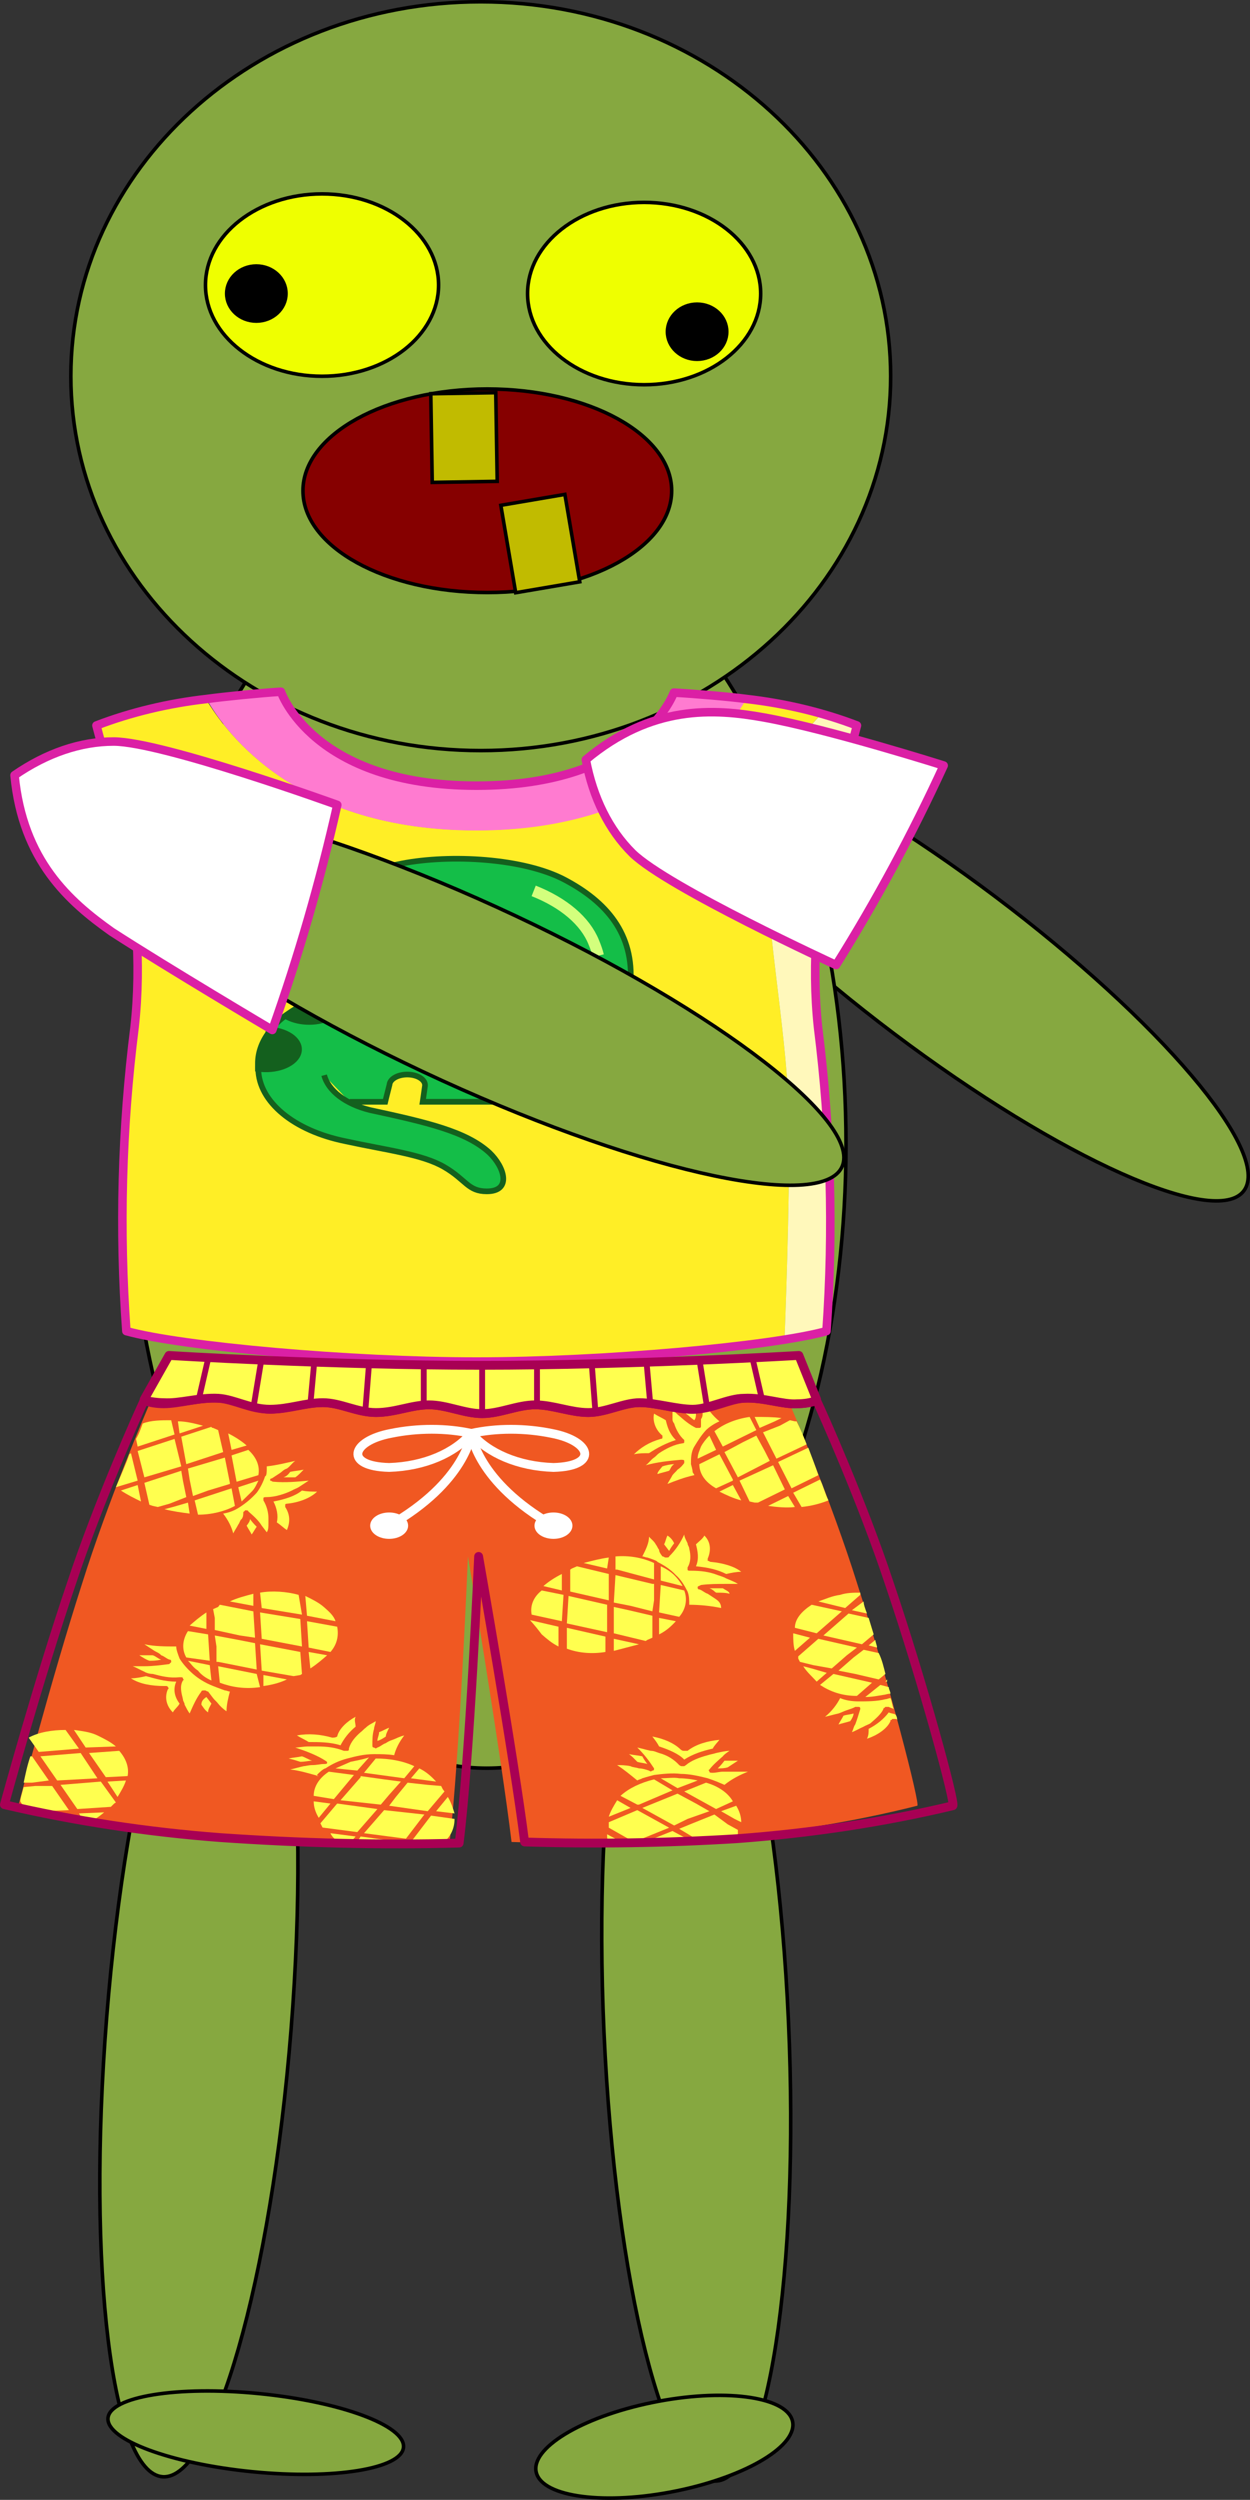 <svg version="1.1" xmlns="http://www.w3.org/2000/svg" xmlns:xlink="http://www.w3.org/1999/xlink" width="175.773" height="351.318" viewBox="0,0,175.773,351.318"><rect x="0" y="0" width="175.773" height="351.318" fill="#333333" stroke="none"/><g transform="translate(-64.536,-0.75)"><g data-paper-data="{&quot;isPaintingLayer&quot;:true}" stroke-miterlimit="10" stroke-dasharray="" stroke-dashoffset="0" style="mix-blend-mode: normal"><path d="M192.387,147.598c-23.417,-17.215 -40.172,-36.192 -37.423,-42.387c2.749,-6.195 23.96,2.738 47.377,19.952c23.417,17.215 40.172,36.192 37.423,42.387c-2.749,6.195 -23.96,-2.738 -47.377,-19.952z" fill="#86a840" fill-rule="nonzero" stroke="#000000" stroke-width="0.5" stroke-linecap="butt" stroke-linejoin="miter"/><path d="M183.5,161.547c0,48.432 -22.61,87.694 -50.5,87.694c-27.89,0 -50.5,-39.262 -50.5,-87.694c0,-48.432 22.61,-87.694 50.5,-87.694c27.89,0 50.5,39.262 50.5,87.694z" fill="#86a840" fill-rule="nonzero" stroke="#000000" stroke-width="0.5" stroke-linecap="butt" stroke-linejoin="miter"/><path d="M189.779,53.616c0,29.059 -25.806,52.616 -57.64,52.616c-31.834,0 -57.64,-23.557 -57.64,-52.616c0,-29.059 25.806,-52.616 57.64,-52.616c31.834,0 57.64,23.557 57.64,52.616z" fill="#86a840" fill-rule="nonzero" stroke="#000000" stroke-width="0.5" stroke-linecap="butt" stroke-linejoin="miter"/><path d="M79.533,284.287c2.803,-35.178 10.881,-63.321 18.043,-62.86c7.161,0.462 10.694,29.353 7.891,64.532c-2.803,35.178 -10.881,63.321 -18.043,62.86c-7.161,-0.462 -10.694,-29.353 -7.891,-64.532z" fill="#86a840" fill-rule="nonzero" stroke="#000000" stroke-width="0.5" stroke-linecap="butt" stroke-linejoin="miter"/><path d="M149.468,286.36c-1.587,-35.254 2.933,-64.183 10.096,-64.614c7.163,-0.431 14.257,27.798 15.844,63.052c1.587,35.254 -2.933,64.183 -10.096,64.614c-7.163,0.431 -14.257,-27.798 -15.844,-63.052z" fill="#86a840" fill-rule="nonzero" stroke="#000000" stroke-width="0.5" stroke-linecap="butt" stroke-linejoin="miter"/><path d="M175.951,340.906c0.955,3.427 -6.326,7.857 -16.264,9.896c-9.938,2.038 -18.769,0.913 -19.724,-2.514c-0.955,-3.427 6.326,-7.857 16.264,-9.896c9.938,-2.038 18.769,-0.913 19.724,2.514z" data-paper-data="{&quot;index&quot;:null}" fill="#86a840" fill-rule="nonzero" stroke="#000000" stroke-width="0.5" stroke-linecap="butt" stroke-linejoin="miter"/><path d="M79.721,340.578c0.248,-3.033 9.752,-4.577 21.227,-3.448c11.476,1.129 20.578,4.504 20.33,7.537c-0.248,3.033 -9.752,4.577 -21.227,3.448c-11.476,-1.129 -20.578,-4.504 -20.33,-7.537z" data-paper-data="{&quot;index&quot;:null}" fill="#86a840" fill-rule="nonzero" stroke="#000000" stroke-width="0.5" stroke-linecap="butt" stroke-linejoin="miter"/><path d="M174.859,189.013c-14.25,2 -28.767,3.034 -43.329,3.087c-17.819,0 -41.48,-2.141 -49.224,-4.282c-1.08,-14.232 -0.749,-28.496 0.991,-42.698c2.09,-18.575 -3.912,-36.685 -5.359,-42.413c4.808,-1.846 10.07,-3.109 15.542,-3.729c2.921,4.871 12.808,18.45 37.943,18.45c25.135,0 35.264,-13.579 37.943,-18.45c3.666,0.463 7.256,1.162 10.718,2.088c-4.829,4.89 -7.605,10.552 -8.039,16.398c0,12.615 3.028,27.55 3.376,38.827c0.268,8.529 -0.268,25.07 -0.563,32.724z" fill="#ffee26" fill-rule="nonzero" stroke="none" stroke-width="1" stroke-linecap="butt" stroke-linejoin="miter"/><path d="M179.575,145.119c1.787,14.171 2.181,28.404 1.179,42.609c-1.916,0.499 -3.887,0.899 -5.895,1.195c0.295,-7.655 0.831,-24.106 0.563,-32.635c-0.348,-11.277 -3.376,-26.211 -3.376,-38.827c0.434,-5.846 3.21,-11.507 8.039,-16.398c1.723,0.447 3.382,0.997 4.957,1.642c-1.447,5.728 -7.476,23.838 -5.466,42.413z" fill="#fff8bb" fill-rule="nonzero" stroke="none" stroke-width="1" stroke-linecap="butt" stroke-linejoin="miter"/><path d="M93.587,98.995c2.385,-0.321 7.476,-0.839 10.424,-1.017c0,0 4.448,13.204 27.519,13.204c23.071,0 27.734,-13.079 27.734,-13.079c2.921,0.161 7.824,0.571 10.209,0.892c-2.787,4.871 -12.808,18.468 -37.943,18.468c-25.108,0 -35.13,-13.507 -37.943,-18.468z" fill="#ff7bd0" fill-rule="nonzero" stroke="none" stroke-width="1" stroke-linecap="butt" stroke-linejoin="miter"/><path d="M179.575,145.208c1.787,14.171 2.181,28.404 1.179,42.609c-7.717,2.141 -31.405,4.282 -49.224,4.282c-17.819,0 -41.48,-2.141 -49.224,-4.282c-1.027,-14.234 -0.642,-28.498 1.152,-42.698c2.09,-18.575 -3.912,-36.685 -5.359,-42.413c4.808,-1.846 10.07,-3.109 15.542,-3.729c2.358,-0.321 7.476,-0.839 10.397,-1.017c0,0 4.448,13.204 27.519,13.204c23.071,0 27.734,-13.079 27.734,-13.079c2.921,0.161 7.798,0.571 10.182,0.892c5.479,0.623 10.749,1.886 15.568,3.729c-1.447,5.728 -7.476,23.838 -5.466,42.502z" fill="none" fill-rule="evenodd" stroke="#db20a5" stroke-width="1.2" stroke-linecap="round" stroke-linejoin="round"/><path d="M146.915,107.516c9.253,-7.738 17.964,-7.211 25.081,-5.927c9.082,1.629 25.237,6.746 25.237,6.746c-4.401,9.587 -9.467,18.973 -15.129,28.03c0,0 -23.688,-10.882 -28.64,-15.712c-3.297,-3.272 -5.541,-7.774 -6.549,-13.138z" fill="#ffffff" fill-rule="nonzero" stroke="#db20a5" stroke-width="1.2" stroke-linecap="round" stroke-linejoin="round"/><g stroke-linecap="butt" stroke-linejoin="miter"><path d="M110.118,151.855c0.578,2.189 3.008,4.041 6.417,4.89c8.04,1.74 13.558,3 16.829,6c2.122,2.025 3.171,5.43 -0.375,5.43c-2.672,0 -2.896,-1.62 -5.992,-3.42c-3.096,-1.8 -7.99,-2.34 -13.907,-3.63c-7.248,-1.468 -12.157,-5.53 -12.235,-10.125h0.375c2.551,0.228 4.927,-0.83 5.306,-2.362c0.379,-1.533 -1.381,-2.96 -3.933,-3.188c0.557,-0.695 1.244,-1.349 2.047,-1.95c1.64,1.037 4.318,1.161 6.203,0.287c1.885,-0.873 2.365,-2.461 1.113,-3.677c1.091,-0.321 2.217,-0.597 3.371,-0.825c0.431,1.426 2.607,2.416 5.008,2.279c2.401,-0.137 4.228,-1.355 4.205,-2.804c0,-0.075 0,-0.225 0,-0.225c1.325,0.023 2.645,0.113 3.945,0.27c-0.495,0.852 -0.27,1.796 0.604,2.53c0.874,0.734 2.288,1.167 3.79,1.16c1.656,-0.006 3.183,-0.537 4.02,-1.395c0.898,0.43 1.688,0.935 2.347,1.5c1.324,-2.415 1.741,-4.976 1.223,-7.5c-0.107,-1.902 -1.498,-3.696 -3.853,-4.97c-2.355,-1.273 -5.471,-1.916 -8.631,-1.78c-6.542,0 -7.041,1.815 -9.987,4.005c-1.596,1.252 -3.634,2.277 -5.967,3l1.223,-3.93c-0.649,0.495 -4.295,3.255 -6.192,4.365c-0.858,-0.049 -1.673,-0.247 -2.347,-0.57c-3.121,-1.485 -3.221,-4.185 0,-6.45c4.252,-3.111 9.902,-5.423 16.279,-6.66c6.891,-1.335 17.203,-0.765 22.971,2.295c5.768,3.06 9.763,7.515 9.213,14.7c-0.549,7.185 -2.372,12.405 -3.221,16.5h-11.236c0,0 0.075,-0.87 0.3,-2.19c0.275,-2.115 -4.394,-2.265 -4.994,0c-0.549,1.8 -0.549,2.175 -0.549,2.175h-9.513c0,0 0.1,-0.645 0.325,-2.265c0.062,-0.828 -1.006,-1.53 -2.384,-1.567c-1.379,-0.037 -2.547,0.604 -2.609,1.433c-0.399,1.53 -0.599,2.4 -0.599,2.4h-4.994" fill="#14be48" fill-rule="nonzero" stroke="#14601e" stroke-width="0.795"/><path d="M104.478,150.129c-0.88,0.518 -2.067,0.804 -3.299,0.796h-0.375c0,-0.21 0,-0.435 0,-0.66c-0.02,-1.652 0.595,-3.284 1.798,-4.77c1.948,0.362 3.274,1.445 3.271,2.67c-0.013,0.74 -0.515,1.446 -1.395,1.964z" fill="#14601e" fill-rule="nonzero" stroke="#14601e" stroke-width="0.795"/><path d="M112.565,141.505c-0.014,1.122 -1.14,2.131 -2.863,2.565c-1.722,0.434 -3.71,0.21 -5.052,-0.57c1.952,-1.456 4.416,-2.634 7.216,-3.45c0.465,0.45 0.708,0.97 0.699,1.5z" fill="#14601e" fill-rule="nonzero" stroke="#14601e" stroke-width="0.795"/><path d="M115.287,139.3c2.658,-0.504 5.428,-0.762 8.215,-0.765h0.949c0,0.075 0,0.225 0,0.225c0,1.541 -2.079,2.79 -4.644,2.79c-2.201,-0.016 -4.084,-0.954 -4.519,-2.25z" fill="#14601e" fill-rule="nonzero" stroke="#14601e" stroke-width="0.795"/><path d="M132.889,142.48c-1.496,0.005 -2.904,-0.426 -3.777,-1.156c-0.873,-0.73 -1.103,-1.669 -0.618,-2.519c3.034,0.336 5.883,1.12 8.29,2.28c-0.837,0.858 -2.364,1.389 -4.02,1.395z" fill="#14601e" fill-rule="nonzero" stroke="#14601e" stroke-width="0.795"/><path d="M104.9,131.425c0,-0.828 1.118,-1.5 2.497,-1.5c1.379,0 2.497,0.672 2.497,1.5c0,0.828 -1.118,1.5 -2.497,1.5c-1.379,0 -2.497,-0.672 -2.497,-1.5z" fill="#14601e" fill-rule="nonzero" stroke="#14601e" stroke-width="0.6"/><path d="M149.019,137.71c0.054,0.529 0.054,1.06 0,1.59" fill="none" fill-rule="evenodd" stroke="#d3ff7d" stroke-width="1.59"/><path d="M139.581,125.95c4.23,1.671 7.247,4.244 8.439,7.2c0.275,0.66 0.499,1.29 0.649,1.905" fill="none" fill-rule="evenodd" stroke="#d3ff7d" stroke-width="1.59"/></g><path d="M193.522,254.517c-9.194,2.315 -18.861,3.859 -28.762,4.63c-9.43,0.617 -18.861,0.772 -28.291,0.463c-1.415,-11.885 -6.13,-40.13 -6.13,-40.13c0,0 -1.179,28.4 -2.593,40.285c-10.609,0.309 -21.218,0 -31.827,-0.772c-9.666,-0.772 -19.332,-2.315 -28.762,-4.63c0,0 4.479,-17.287 8.959,-31.178c3.536,-11.267 8.959,-24.078 9.666,-25.622c0.707,0.309 1.65,0.463 2.593,0.463c2.122,0 4.715,-0.926 7.308,-0.772c2.122,0 4.715,1.544 6.837,1.544c2.122,0 4.715,-0.926 7.073,-0.926c2.357,0 4.715,1.389 7.073,1.389c2.358,0 4.715,-1.081 7.073,-1.081c2.357,0 4.715,1.235 7.073,1.235c2.357,0 4.715,-1.235 7.073,-1.235c2.358,0 4.715,1.081 7.073,1.081c2.357,0 4.479,-1.389 6.837,-1.389c2.358,0 4.479,0.926 7.073,0.926c2.593,0 4.715,-1.389 6.837,-1.544c2.593,-0.154 5.187,0.926 7.073,0.772c0.943,0 1.886,-0.154 2.593,-0.463c0.707,1.544 6.13,14.354 9.666,25.622c4.479,13.891 8.959,31.333 8.487,31.333z" fill="#f05822" fill-rule="nonzero" stroke="none" stroke-width="1" stroke-linecap="butt" stroke-linejoin="miter"/><g stroke="#ffffff" stroke-linecap="round" stroke-linejoin="round"><path d="M119.258,206.978c-6.365,-0.154 -5.422,-3.704 0.236,-4.785c3.772,-0.772 7.78,-0.772 11.316,0c-2.358,2.778 -6.601,4.63 -11.552,4.785z" fill="none" fill-rule="evenodd" stroke-width="1.24"/><path d="M130.81,202.194c0,0 -0.707,6.791 -11.552,12.965" fill="none" fill-rule="evenodd" stroke-width="1.24"/><path d="M116.9,215.159c0,-0.852 1.056,-1.543 2.358,-1.543c1.302,0 2.358,0.691 2.358,1.543c0,0.852 -1.056,1.543 -2.358,1.543c-1.302,0 -2.358,-0.691 -2.358,-1.543z" fill="#ffffff" fill-rule="nonzero" stroke-width="0.62"/><path d="M130.81,202.194c3.536,-0.772 7.544,-0.772 11.316,0c5.658,1.08 6.601,4.63 0.236,4.785c-4.951,-0.154 -9.195,-2.007 -11.552,-4.785z" fill="none" fill-rule="evenodd" stroke-width="1.24"/><path d="M142.362,215.159c-10.845,-6.174 -11.552,-12.965 -11.552,-12.965" fill="none" fill-rule="evenodd" stroke-width="1.24"/><path d="M140.005,215.159c0,-0.852 1.056,-1.543 2.358,-1.543c1.302,0 2.358,0.691 2.358,1.543c0,0.852 -1.056,1.543 -2.358,1.543c-1.302,0 -2.358,-0.691 -2.358,-1.543z" fill="#ffffff" fill-rule="nonzero" stroke-width="0.62"/></g><g fill="#ffff4f" fill-rule="nonzero" stroke="none" stroke-width="1" stroke-linecap="butt" stroke-linejoin="miter"><path d="M76.586,246.337l-1.65,-2.47c1.179,0.154 2.357,0.309 3.301,0.772c0.943,0.463 1.886,0.926 2.593,1.544z"/><path d="M70.22,247.572l5.658,-0.463l2.358,3.55l-5.658,0.309z"/><path d="M78.708,251.122l2.122,2.933l-0.236,0.154l-0.471,0.463l-4.715,0.309l-2.358,-3.396z"/><path d="M75.643,255.598l3.536,-0.154c-0.707,0.617 -1.65,1.235 -2.593,1.698z"/><path d="M69.985,246.954l-1.415,-2.006c1.415,-0.772 3.301,-1.08 5.187,-1.08l1.886,2.624z"/><path d="M81.301,246.8c0.943,1.08 1.415,2.315 1.179,3.55l-3.065,0.154l-2.357,-3.396z"/><path d="M79.651,251.122l2.593,-0.154c-0.236,0.772 -0.707,1.544 -1.179,2.315z"/><path d="M94.975,232.137l-0.236,-1.543l3.301,0.617l2.358,0.463l0.236,3.704l-5.422,-1.08h-0.236z"/><path d="M101.105,237.848c-2.122,0.309 -4.008,0 -5.658,-0.617l-0.236,-2.315l5.422,1.081z"/><path d="M90.731,233.68c-0.707,-1.235 -0.471,-2.624 0.236,-3.704l2.829,0.463l0.236,3.704z"/><path d="M92.382,235.533c-0.707,-0.463 -0.943,-0.926 -1.415,-1.389l3.065,0.617l0.236,2.161c-0.707,-0.309 -1.415,-0.772 -1.886,-1.389z"/><path d="M110.064,226.58c0.707,0.617 1.415,1.235 1.65,2.007l-4.008,-0.772l-0.236,-2.778c0.943,0.463 1.886,0.926 2.593,1.543z"/><path d="M106.999,232.137l-5.658,-1.08l-0.236,-3.704l5.658,0.926z"/><path d="M105.82,236.304l-4.479,-0.772l-0.236,-3.704l5.658,1.08l0.236,3.087l-0.236,0.154z"/><path d="M104.877,236.767c-0.943,0.463 -2.122,0.772 -3.3,0.926v-1.544z"/><path d="M96.154,238.311c0.236,0 0.471,0.154 0.707,0.154c-0.236,0.926 -0.472,1.852 -0.472,2.778c-0.471,-0.309 -0.943,-0.772 -1.179,-1.081c-0.236,-0.309 -0.471,-0.463 -0.707,-0.772c-0.236,-0.309 -0.471,-0.617 -0.707,-0.926c-0.236,0 -0.236,-0.154 -0.471,-0.154c-0.236,0 -0.471,0 -0.471,0.154c-0.707,0.926 -1.179,2.006 -1.65,3.087c-0.236,-0.309 -0.471,-0.772 -0.707,-1.235c0,-0.309 -0.236,-0.463 -0.236,-0.772c-0.236,-0.926 -0.471,-1.852 0,-2.624c0.236,-0.154 0,-0.154 0,-0.309c0,-0.154 -0.236,-0.154 -0.236,-0.154h-0.236c-1.415,0.154 -2.593,-0.154 -3.772,-0.463c-0.471,0 -0.943,-0.154 -1.179,-0.309c-0.707,-0.309 -1.179,-0.617 -1.65,-0.772c0.471,0 1.179,0 1.65,0v0c1.179,0 2.358,-0.154 3.536,-0.309c0,-0.154 0.236,-0.154 0.236,-0.309c0,-0.154 0,-0.309 -0.236,-0.309c-0.472,-0.154 -0.707,-0.463 -1.179,-0.617c-0.236,-0.309 -0.707,-0.463 -0.943,-0.617c-0.472,-0.309 -0.943,-0.617 -1.415,-0.926c1.415,0.309 3.065,0.309 4.479,0.309c0,0.463 0.236,1.08 0.471,1.698c0.471,0.772 1.179,1.544 1.886,2.161c0.707,0.617 1.65,1.235 2.829,1.698c0,0 1.179,0.463 1.65,0.617z"/><path d="M93.56,239.237c0.236,0.309 0.471,0.617 0.707,0.926c-0.236,0.463 -0.471,0.772 -0.471,1.235c-0.471,-0.309 -0.707,-0.772 -0.943,-1.08c0,-0.463 0.236,-0.772 0.707,-1.08z"/><path d="M89.788,240.163c-0.236,0.463 -0.707,0.772 -0.943,1.235c-0.943,-0.926 -1.179,-2.161 -0.707,-3.241c0.236,-0.154 0,-0.309 0,-0.309c0,-0.154 -0.236,-0.154 -0.236,-0.154h-0.236c-1.886,0 -3.536,-0.309 -4.715,-1.081c0.707,0 1.415,-0.154 2.122,-0.309c1.179,0.309 2.593,0.772 4.244,0.772c-0.471,1.08 -0.236,2.161 0.471,3.087z"/><path d="M106.999,227.661l-5.658,-0.926l-0.236,-2.161c1.65,-0.309 3.772,-0.154 5.422,0.309z"/><path d="M85.545,234.143c-0.471,-0.154 -0.943,-0.463 -1.415,-0.772c0.471,0 1.179,0 1.886,0c0.471,0.154 0.707,0.463 1.179,0.617c-0.707,0.154 -1.179,0.154 -1.65,0.154z"/><path d="M96.861,225.809c0.943,-0.463 2.122,-0.772 3.3,-1.08v1.698z"/><path d="M94.739,228.124l-0.236,-1.235l0.707,-0.309l0.236,-0.309l4.715,0.926l0.236,3.704l-2.122,-0.309l-3.536,-0.772z"/><path d="M93.56,228.124v1.544l-2.358,-0.463c0.707,-0.617 1.415,-1.235 2.358,-1.852z"/><path d="M107.706,228.587l4.244,0.772c0.236,1.235 0,2.47 -0.943,3.55l-3.065,-0.617z"/><path d="M110.535,233.372c-0.707,0.617 -1.415,1.235 -2.358,1.852l-0.236,-2.315z"/><path d="M90.967,207.133l5.187,-1.543l0.707,3.55v0.154l-3.065,0.926l-2.122,0.772l-0.472,-2.315z"/><path d="M99.454,204.509c1.179,1.08 1.65,2.315 1.415,3.55l-3.065,0.926l-0.707,-3.704z"/><path d="M97.568,212.38c-1.415,0.772 -3.301,1.235 -5.187,1.235l-0.471,-2.006l5.187,-1.698z"/><path d="M98.511,211.763l-0.471,-2.006l2.829,-0.926c-0.236,0.463 -0.471,1.081 -0.943,1.544c-0.471,0.463 -0.943,0.926 -1.415,1.389z"/><path d="M83.894,204.663l5.187,-1.698l0.943,3.859l-5.187,1.543z"/><path d="M90.024,202.656l4.244,-1.389c0,0.154 0.236,0.154 0.236,0.154l0.707,0.309l0.707,3.087l-5.187,1.698z"/><path d="M97.097,204.509l-0.471,-2.315c0.943,0.463 1.886,1.08 2.593,1.698z"/><path d="M102.048,207.287c0,-0.154 0,-0.309 0,-0.463c1.415,-0.154 2.593,-0.463 4.008,-0.772c-0.471,0.309 -0.707,0.772 -1.179,1.08c-0.471,0.154 -0.707,0.463 -0.943,0.617c-0.471,0.309 -0.707,0.463 -1.179,0.772c-0.236,0 -0.236,0.154 -0.236,0.309c0.236,0 0.236,0.154 0.471,0.154c1.65,0.154 3.301,0 4.951,-0.154c-0.471,0.309 -0.943,0.617 -1.415,0.926c-0.236,0.154 -0.707,0.309 -0.943,0.463c-0.943,0.463 -2.357,0.926 -3.536,0.926c-0.236,0 -0.471,0 -0.471,0.154v0.154v0.154c0.471,0.772 0.707,1.698 0.707,2.47c0,0.309 0,0.463 0,0.772c0,0.463 0,0.926 -0.236,1.235c-0.236,-0.309 -0.471,-0.617 -0.707,-0.926v0c-0.471,-0.772 -1.179,-1.389 -1.886,-2.006c0,-0.154 -0.236,-0.154 -0.471,-0.154c0,0.154 -0.236,0.154 -0.236,0.309c0,0.309 0,0.617 -0.236,0.926c-0.236,0.154 -0.236,0.463 -0.471,0.772c-0.236,0.463 -0.471,0.772 -0.707,1.235c-0.236,-0.926 -0.707,-1.852 -1.415,-2.778c0.943,-0.154 1.65,-0.463 2.358,-0.926c0.943,-0.617 1.65,-1.235 2.357,-2.006c0.472,-0.617 0.943,-1.544 1.179,-2.315c0.236,0 0.236,-0.772 0.236,-0.926z"/><path d="M105.348,207.596c0.707,-0.154 1.179,-0.154 1.886,-0.309c-0.471,0.463 -0.707,0.772 -1.179,1.08c-0.471,0 -1.179,0 -1.65,0c0.471,-0.154 0.707,-0.463 0.943,-0.772z"/><path d="M106.999,210.22c0.707,0.154 1.415,0.154 2.122,0.154c-0.943,0.926 -2.593,1.544 -4.244,1.698c0,0 -0.236,0 -0.236,0.154v0.154v0.154c0.707,1.08 0.707,2.161 0.236,3.241c-0.471,-0.309 -0.943,-0.772 -1.415,-1.08c0.236,-0.926 0,-2.007 -0.471,-2.933c1.65,-0.309 3.065,-0.772 4.008,-1.543z"/><path d="M100.633,215.313c-0.236,0.309 -0.471,0.772 -0.707,1.081c-0.236,-0.463 -0.471,-0.772 -0.707,-1.235c0.236,-0.309 0.471,-0.617 0.471,-0.926c0.236,0.309 0.471,0.617 0.943,1.08z"/><path d="M83.894,209.448l0.471,2.315c-0.943,-0.463 -1.886,-0.926 -2.829,-1.543z"/><path d="M90.731,211.146l-2.358,0.926l-1.65,0.463l-0.707,-0.154l-0.472,-0.154l-0.707,-3.087l5.187,-1.698l0.236,1.389z"/><path d="M91.203,213.461c-1.179,-0.154 -2.357,-0.309 -3.536,-0.617l1.179,-0.309l2.122,-0.617z"/><path d="M89.788,202.194l-0.236,-1.698c1.179,0 2.358,0.309 3.536,0.617z"/><path d="M153.207,226.426l-2.358,-0.463l0.236,-3.859l5.187,1.235h0.236v2.315l-0.236,1.543z"/><path d="M151.321,221.333h-0.236v-1.852c1.886,-0.154 3.772,0.154 5.422,0.926v2.315z"/><path d="M157.451,223.494l3.301,0.772c0.471,1.235 0.236,2.624 -0.707,3.704l-2.829,-0.617z"/><path d="M159.337,222.104c0.471,0.463 0.943,1.081 1.179,1.544l-3.065,-0.772v-2.006c0.707,0.309 1.415,0.772 1.886,1.235z"/><path d="M139.062,228.433l4.008,0.926v2.778c-0.943,-0.463 -1.65,-1.081 -2.357,-1.698c-0.471,-0.617 -0.943,-1.235 -1.65,-2.006z"/><path d="M149.907,226.272v3.859l-5.658,-1.235l0.236,-3.859z"/><path d="M150.142,225.654l-5.422,-1.235v-3.087l0.236,-0.154l0.707,-0.309l4.479,1.08z"/><path d="M149.907,221.178l-3.301,-0.772c1.179,-0.309 2.357,-0.617 3.536,-0.772z"/><path d="M165.938,226.735c-1.415,-0.309 -3.065,-0.463 -4.479,-0.463c0,-0.617 0,-1.235 -0.236,-1.852c-0.471,-0.926 -0.943,-1.698 -1.65,-2.315c-0.707,-0.772 -1.65,-1.389 -2.593,-1.852c0,-0.154 -0.943,-0.463 -1.415,-0.617c-0.236,0 -0.471,-0.154 -0.707,-0.154c0.471,-0.926 0.943,-1.852 0.943,-2.778c0.236,0.309 0.707,0.617 0.943,1.08c0.236,0.309 0.236,0.463 0.471,0.772c0,0.309 0.236,0.617 0.471,0.926c0.236,0 0.236,0.154 0.471,0.154c0.236,0 0.471,0 0.471,-0.154c0.943,-0.926 1.65,-2.006 2.122,-3.087c0,0.309 0.236,0.772 0.471,1.235c0,0.309 0.236,0.463 0.236,0.772c0.236,0.926 0.236,1.852 -0.236,2.624c0,0.154 0,0.154 0,0.309c0,0.154 0.236,0.154 0.236,0.154h0.236c1.415,0 2.593,0.154 3.772,0.617c0.471,0.154 0.943,0.309 1.179,0.463c0.707,0.309 1.179,0.463 1.65,0.772c-0.471,0 -1.179,0 -1.65,0v0c-1.179,0 -2.358,0 -3.536,0.154c-0.236,0.154 -0.471,0.154 -0.471,0.309c0,0.154 0,0.309 0.236,0.309c0.471,0.154 0.707,0.463 1.179,0.617c0.236,0.154 0.707,0.463 0.943,0.617c0.471,0.309 0.943,0.617 0.943,1.389z"/><path d="M158.63,218.709c-0.236,-0.309 -0.471,-0.617 -0.707,-0.926c0.236,-0.463 0.236,-0.772 0.472,-1.235c0.471,0.309 0.707,0.617 0.943,1.081c-0.236,0.309 -0.471,0.617 -0.707,1.08z"/><path d="M168.767,221.641c-0.707,0 -1.415,0.154 -2.122,0.309c-1.179,-0.617 -2.593,-0.926 -4.244,-1.08c0.471,-1.081 0.236,-2.161 0,-3.087c0.471,-0.463 0.943,-0.772 1.179,-1.235c0.943,0.926 0.943,2.161 0.471,3.241c0,0.154 0,0.154 0,0.309c0.236,0 0.236,0.154 0.471,0.154c-0.236,0 -0.236,0 0,0c1.65,0.154 3.301,0.617 4.244,1.389z"/><path d="M144.248,229.513l5.422,1.235v2.161c-1.886,0.309 -3.772,0.154 -5.422,-0.463z"/><path d="M167.117,224.728c-0.471,-0.154 -1.179,-0.154 -1.886,-0.154c-0.236,-0.154 -0.471,-0.463 -0.943,-0.617c0.707,0 1.179,0 1.886,0c0.471,0.309 0.943,0.463 0.943,0.772z"/><path d="M154.386,231.828c-1.179,0.309 -2.357,0.617 -3.536,0.926v-1.698z"/><path d="M155.329,231.365l-4.479,-1.08v-3.704l2.122,0.463l3.301,0.772v1.852v1.235l-0.707,0.309z"/><path d="M157.215,228.124l2.357,0.463c-0.707,0.772 -1.415,1.389 -2.357,1.852v-0.772z"/><path d="M140.712,224.265l3.065,0.617l-0.236,3.704l-4.244,-0.926c-0.236,-1.235 0.236,-2.47 1.415,-3.396z"/><path d="M143.541,221.95v2.315l-2.593,-0.617c0.707,-0.617 1.65,-1.235 2.593,-1.698z"/><path d="M172.775,206.052l-4.479,2.315l-1.886,-3.55v0l2.593,-1.389l1.886,-0.926l1.179,2.161z"/><path d="M162.873,206.515l2.829,-1.389l1.886,3.55v0.154l-2.357,1.081c-1.65,-0.926 -2.358,-2.161 -2.358,-3.396z"/><path d="M169.946,199.878l0.943,1.852l-4.715,2.315l-1.179,-2.161c1.179,-0.926 2.829,-1.698 4.951,-2.006z"/><path d="M164.288,202.502l0.943,2.006l-2.593,1.235c0,-0.617 0.236,-1.081 0.471,-1.698c0.236,-0.463 0.707,-1.081 1.179,-1.544z"/><path d="M174.897,210.065l-3.772,1.852c-0.236,0 -0.472,0 -0.472,0l-0.707,-0.154l-1.415,-2.933l4.715,-2.161z"/><path d="M167.588,209.448l1.179,2.161c-1.179,-0.309 -2.122,-0.772 -3.065,-1.235z"/><path d="M158.63,207.441c-0.471,0.154 -1.179,0.309 -1.65,0.463c0,-0.309 0.471,-0.772 0.707,-1.08c0.471,-0.154 1.179,-0.309 1.65,-0.309c-0.471,0.309 -0.471,0.617 -0.707,0.926z"/><path d="M155.8,204.972c-0.707,0 -1.415,0 -2.122,0.154c0.943,-0.926 2.122,-1.698 3.772,-2.161c0,0 0.236,0 0.236,-0.154v-0.154c0,-0.154 0,-0.154 0,-0.154c-0.943,-0.772 -1.415,-2.006 -1.179,-3.087c0.471,0.309 1.179,0.617 1.65,0.926c0.236,0.926 0.471,1.852 1.415,2.778c-1.415,0.463 -2.593,1.08 -3.772,1.852z"/><path d="M171.36,201.422l-0.707,-1.543c1.415,0 2.593,0 3.772,0.154l-0.943,0.463z"/><path d="M176.311,212.535c-1.179,0.154 -2.593,0 -3.772,-0.154l2.829,-1.389z"/><path d="M112.421,253.746l2.829,-3.241v-0.154l3.301,0.463l2.358,0.309l-1.65,1.852l-1.179,1.389z"/><path d="M108.649,253.128c0,-1.235 0.707,-2.47 2.122,-3.396l3.536,0.463l-2.829,3.396z"/><path d="M117.372,247.88c1.886,0 3.772,0.309 5.422,1.081l-1.415,1.698l-5.658,-0.772z"/><path d="M116.429,247.726l-1.65,1.852l-3.065,-0.309c0.707,-0.309 1.415,-0.617 2.122,-0.926c0.707,-0.154 1.65,-0.309 2.593,-0.617z"/><path d="M124.209,255.752l-2.593,3.396l-5.894,-0.772l2.829,-3.241z"/><path d="M114.779,258.222l-4.715,-0.617c-0.236,0 -0.236,-0.154 -0.236,-0.154l-0.236,-0.463l2.357,-2.778l5.658,0.772z"/><path d="M111.007,254.209l-1.65,2.006c-0.471,-0.772 -0.707,-1.544 -0.707,-2.315z"/><path d="M109.356,250.35c-1.179,-0.309 -2.593,-0.772 -4.008,-0.926c0.707,-0.154 1.179,-0.309 1.886,-0.463c0.236,0 0.707,-0.154 1.179,-0.154c0.707,0 1.179,-0.154 1.65,-0.154c0.236,0 0.471,0 0.471,-0.154c0,-0.154 0,-0.154 -0.236,-0.309c-1.179,-0.772 -2.829,-1.389 -4.244,-1.852c0.471,0 1.179,-0.154 1.886,-0.154c0.236,0 0.707,0 1.179,0c1.415,0 2.593,0.154 3.772,0.617c0.236,0 0.236,0 0.471,0c0.236,0 0.236,-0.154 0.236,-0.154v-0.154c0.236,-0.926 0.943,-1.698 1.65,-2.315c0.236,-0.154 0.471,-0.463 0.707,-0.617c0.471,-0.463 0.943,-0.617 1.415,-0.926c0,0.309 -0.236,0.772 -0.236,1.08v0c-0.236,0.772 -0.236,1.544 -0.236,2.315c0,0.154 0,0.309 0.236,0.309c0.236,0.154 0.236,0.154 0.471,0c0.472,-0.154 0.707,-0.463 1.179,-0.617c0.236,-0.154 0.471,-0.309 0.943,-0.463c0.472,-0.154 0.943,-0.463 1.65,-0.617c-0.707,0.926 -1.179,1.852 -1.415,2.778c-0.943,-0.154 -1.886,-0.154 -2.829,-0.154c-1.415,0 -2.593,0.309 -3.772,0.617c-1.179,0.309 -2.122,0.772 -3.065,1.389c-0.236,0 -0.943,0.617 -1.179,0.926c0,0.154 -0.236,0.154 0.236,0.154z"/><path d="M106.763,248.344c-0.471,-0.154 -0.943,-0.309 -1.65,-0.463c0.707,-0.154 1.179,-0.154 1.886,-0.309c0.472,0.154 0.943,0.463 1.415,0.617c-0.471,0 -0.943,0.154 -1.65,0.154z"/><path d="M111.949,244.793c0.236,-1.081 1.415,-2.161 2.593,-2.778c-0.236,0.463 0,0.926 0,1.389c-0.943,0.772 -1.65,1.698 -2.122,2.624c-1.415,-0.463 -3.065,-0.463 -4.479,-0.463c-0.471,-0.309 -1.179,-0.617 -1.65,-0.926c1.65,-0.309 3.301,-0.154 4.951,0.309c0.236,0 0.472,0 0.707,-0.154c-0.236,0.154 -0.236,0.154 0,0z"/><path d="M125.152,255.906l3.301,0.463c0,1.235 -0.471,2.47 -1.65,3.396l-4.244,-0.463z"/><path d="M118.786,244.793c-0.471,0.309 -0.707,0.463 -1.179,0.617c0,-0.463 0.236,-0.772 0.236,-1.235c0.471,-0.154 0.943,-0.463 1.415,-0.617c-0.236,0.463 -0.471,0.926 -0.471,1.235z"/><path d="M125.859,255.289l1.65,-2.006c0.471,0.772 0.707,1.544 0.943,2.315z"/><path d="M124.68,251.585l1.886,0.154l0.236,0.463l0.236,0.309l-2.358,2.778l-5.422,-0.772l0.943,-1.235l1.65,-2.007z"/><path d="M122.323,250.659l1.179,-1.389c0.943,0.463 1.65,1.08 2.358,1.852l-1.179,-0.154z"/><path d="M162.402,254.209l1.886,1.08l-3.065,1.08l-1.886,0.926l-4.479,-2.47l4.951,-2.007z"/><path d="M156.508,250.813l2.593,1.544l-4.715,2.006h-0.236l-2.358,-1.235c1.179,-1.081 2.829,-1.852 4.715,-2.315z"/><path d="M165.231,254.98l-4.479,-2.47l3.065,-1.235c1.65,0.463 3.065,1.389 3.772,2.624z"/><path d="M160.044,250.659c0.943,0 1.886,0.154 2.593,0.309l-2.829,1.08l-2.358,-1.389c0.943,0 1.886,-0.154 2.593,0z"/><path d="M158.63,257.604l-4.951,2.007l-3.536,-2.007c0,-0.154 0,-0.309 0,-0.309v-0.463l4.008,-1.698z"/><path d="M153.207,254.826l-3.065,1.235c0.236,-0.772 0.707,-1.544 1.179,-2.315z"/><path d="M167.588,249.733c0.707,0 1.415,0 2.122,0c-1.179,0.463 -2.357,1.08 -3.301,1.852c-0.707,-0.309 -1.415,-0.617 -2.357,-0.926c-1.179,-0.309 -2.593,-0.617 -3.772,-0.617c-1.179,-0.154 -2.593,0 -3.772,0.154c0,0 -1.179,0.309 -1.65,0.463c-0.236,0.154 -0.471,0.154 -0.707,0.309c-0.943,-0.772 -1.886,-1.544 -2.829,-2.161c0.471,0 1.179,0 1.886,0.154c0.236,0.154 0.707,0.154 1.179,0.309c0.471,0 0.943,0.154 1.415,0.309c0.236,0.154 0.236,0.154 0.472,0c0.236,0 0.236,-0.154 0.236,-0.309c-0.707,-1.081 -1.415,-2.007 -2.357,-2.933c0.707,0.154 1.179,0.309 1.886,0.463c0.471,0 0.707,0.154 1.179,0.309c1.179,0.309 2.122,0.926 2.829,1.698c0.236,0.154 0.236,0.154 0.472,0.154h0.236c0.236,-0.154 0.236,-0.154 0.236,-0.154c0.707,-0.617 1.886,-1.08 3.065,-1.389c0.471,-0.154 0.707,-0.154 1.179,-0.309c0.707,-0.154 1.415,-0.309 1.886,-0.309c-0.236,0.154 -0.707,0.463 -0.943,0.772v0c-0.707,0.617 -1.415,1.235 -1.886,1.852c-0.236,0.154 0,0.154 0,0.309c0,0.154 0.236,0.154 0.472,0.154c0.471,0 0.943,-0.154 1.415,-0.154c0.471,0 0.943,0 1.415,0z"/><path d="M154.15,248.344c-0.472,-0.463 -0.707,-0.772 -1.179,-1.081c0.707,0.154 1.179,0.154 1.886,0.309c0.236,0.463 0.471,0.772 0.707,1.081c-0.471,-0.154 -0.943,-0.154 -1.415,-0.309z"/><path d="M156.272,244.793c1.65,0.309 3.065,0.926 4.008,1.852c0.236,0.154 0.236,0.154 0.471,0.154h0.236c0.236,0 0.236,0 0.236,0c1.179,-0.926 2.829,-1.389 4.479,-1.544c-0.236,0.309 -0.707,0.772 -0.943,1.235c-1.415,0.309 -2.829,0.772 -4.008,1.544c-0.707,-0.772 -2.122,-1.389 -3.536,-1.852c-0.236,-0.463 -0.471,-0.772 -0.943,-1.389z"/><path d="M166.409,248.189c0.707,0 1.179,0 1.886,0c-0.471,0.309 -0.943,0.617 -1.415,0.926c-0.472,0.154 -0.943,0.154 -1.415,0.154c0.471,-0.463 0.707,-0.772 0.943,-1.081z"/><path d="M168.06,254.517c0.471,0.772 0.707,1.544 0.707,2.315l-0.943,-0.463l-1.886,-1.081z"/><path d="M185.034,239.083c-2.122,0 -3.772,-0.617 -5.187,-1.544l1.886,-1.543l5.422,1.235z"/><path d="M178.669,226.272l4.244,0.926l-3.536,3.087l-3.065,-0.772c0,-1.235 0.943,-2.315 2.357,-3.241z"/><path d="M184.563,241.552c0,0.309 -0.236,0.772 -0.471,1.08c-0.471,0.154 -1.179,0.309 -1.65,0.463c0.236,-0.463 0.471,-0.772 0.707,-1.235c0.471,-0.154 0.943,-0.154 1.415,-0.309z"/><path d="M178.433,230.902l-2.122,1.852c-0.236,-0.772 -0.236,-1.698 -0.236,-2.47z"/><path d="M178.905,234.761l-1.886,-0.463l-0.236,-0.463v-0.309l2.829,-2.47l5.422,1.235l-1.415,1.08l-2.122,1.852z"/><path d="M180.791,235.841l-1.415,1.235c-0.707,-0.772 -1.415,-1.389 -1.886,-2.161l1.179,0.309z"/><path d="M83.894,204.046l-0.236,-1.081c0.472,-0.772 0.707,-1.544 0.943,-2.161c1.179,-0.463 2.593,-0.463 4.008,-0.463l0.471,2.006z"/><path d="M83.894,208.83l-3.065,0.926c0.707,-1.698 1.415,-3.241 1.886,-4.63l0.236,-0.154z"/><path d="M71.871,251.739l2.357,3.396l-3.536,0.154c-0.943,-0.154 -1.886,-0.463 -2.829,-0.617l-0.471,-0.772c0,-0.463 0.236,-1.08 0.471,-2.006l1.65,-0.154z"/><path d="M69.042,251.276h-1.179c0.236,-1.08 0.471,-2.315 0.943,-3.704h0.236l2.358,3.396z"/><path d="M115.25,258.839l5.658,0.772l-0.236,0.309c-1.886,0 -4.008,0 -6.13,0z"/><path d="M111.007,258.376l3.536,0.463l-0.943,1.081c-0.471,0 -0.707,0 -1.179,0c-0.471,-0.463 -1.179,-0.926 -1.415,-1.544z"/><path d="M159.101,258.067l2.593,1.389c-2.122,0.154 -4.479,0.154 -6.837,0.309z"/><path d="M149.907,258.53l2.593,1.389c-0.707,0 -1.65,0 -2.358,0c-0.236,-0.463 -0.236,-1.081 -0.236,-1.389z"/><path d="M166.881,257.141l1.415,0.772v0.463v0.309l-1.179,0.463c-0.707,0 -1.415,0.154 -2.122,0.154c-0.707,0.154 -1.415,0.154 -2.122,0.154l-2.829,-1.698l1.886,-0.772l3.065,-1.235z"/><path d="M184.327,227.043l1.65,-1.235c0,0.463 0.236,1.08 0.471,1.698z"/><path d="M179.612,225.809c0.943,-0.309 1.886,-0.772 3.065,-0.926c0.943,-0.309 1.886,-0.309 2.829,-0.309c0,0.154 0,0.154 0,0.309l-2.122,1.852z"/><path d="M186.685,231.983l0.943,-0.772c0,0.309 0.236,0.772 0.236,1.08z"/><path d="M183.856,227.506l2.829,0.617c0.236,0.772 0.471,1.544 0.707,2.315l-1.65,1.389l-5.422,-1.235z"/><path d="M189.042,237.076l0.236,-0.309c0,0 0,0.154 0,0.309z"/><path d="M185.978,232.6l2.122,0.463c0.471,0.926 0.707,2.007 0.943,2.933l-0.943,0.772l-3.301,-0.772l-2.358,-0.463l2.122,-1.852z"/><path d="M186.921,242.941c-0.236,0.154 -0.707,0.309 -0.943,0.463c-0.707,0.309 -1.179,0.617 -1.65,0.772c0.236,-0.463 0.236,-0.772 0.471,-1.08v0c0.236,-0.617 0.471,-1.389 0.707,-2.161c0,-0.154 0,-0.309 -0.236,-0.309c0,0 -0.236,0 -0.471,0c-0.236,0.154 -0.707,0.309 -1.179,0.463c-0.471,0.154 -0.707,0.309 -1.179,0.463c-0.707,0.154 -1.179,0.309 -1.886,0.463c0.943,-0.772 1.65,-1.698 2.122,-2.624c0.707,0.309 1.65,0.463 2.593,0.463c1.179,0 2.593,0 3.772,-0.309c0.236,0 0.471,-0.154 0.707,-0.154c0.236,0.463 0.236,1.08 0.472,1.544c-0.236,-0.154 -0.472,-0.154 -0.707,-0.309c-0.236,0 -0.236,0 -0.471,0c0,0 0,0 -0.236,0.154c0.236,-0.154 0.236,0 0,0c-0.236,0.772 -1.179,1.544 -1.886,2.161z"/><path d="M188.335,237.539l1.179,0.309c0,0.309 0.236,0.617 0.236,0.926c-0.471,0 -0.707,0.154 -0.943,0.154c-0.943,0.154 -1.65,0.309 -2.593,0.309z"/><path d="M190.693,242.478c0,-0.154 -0.236,-0.154 -0.236,-0.154c-0.236,0 -0.236,0 -0.471,0c0,0.154 -0.236,0.154 -0.236,0.154c0,0.154 0,0.154 0,0.154c-0.471,1.08 -1.886,2.006 -3.3,2.47c0.236,-0.463 0.236,-0.926 0.236,-1.389c1.179,-0.617 2.122,-1.389 2.829,-2.315c0.236,0.154 0.707,0.154 0.943,0.309c0.236,0.309 0.236,0.617 0.236,0.772z"/><path d="M176.076,210.528l3.772,-1.852c0.471,0.926 0.707,2.006 1.179,2.933c-1.179,0.463 -2.358,0.772 -3.772,0.926z"/><path d="M173.954,206.207l4.244,-2.006c0.471,1.235 0.943,2.47 1.415,3.859l-3.772,1.852z"/><path d="M174.19,201.113l1.415,-0.772l0.707,0.154h0.236c0.471,0.926 0.943,2.006 1.415,3.241l-4.244,2.006l-0.707,-1.389l-1.179,-2.315z"/><path d="M162.166,200.341c-0.471,-0.309 -0.707,-0.617 -1.179,-0.926c0,-0.309 0.236,-0.617 0.236,-0.926h0.236c0.236,0.309 0.707,0.617 0.943,0.926c0,0.309 0,0.617 -0.236,0.926z"/><path d="M159.101,200.187c0,-0.309 0,-0.772 0,-1.081h0.236c0.236,0.154 0.471,0.463 0.707,0.617v0c0.707,0.617 1.415,1.235 2.358,1.698c0,0 0.236,0 0.471,0c0.236,0 0.236,-0.154 0.236,-0.309c0,-0.309 0,-0.617 0,-0.926c0.236,-0.309 0.236,-0.617 0.236,-0.926c0.236,-0.463 0.236,-0.926 0.236,-1.389c0.471,0.926 1.179,1.852 2.122,2.624c-0.707,0.309 -1.415,0.772 -1.886,1.235c-0.707,0.772 -1.179,1.544 -1.65,2.315c-0.471,0.772 -0.471,1.698 -0.471,2.47c0,0 0.236,0.772 0.236,1.081c0,0.154 0.236,0.309 0.236,0.463c-1.415,0.309 -2.593,0.772 -3.772,1.235c0.236,-0.463 0.471,-0.772 0.707,-1.235c0.236,-0.309 0.471,-0.463 0.707,-0.772c0.471,-0.309 0.707,-0.617 0.943,-0.926c0,0 0,-0.154 0,-0.309c0,-0.154 -0.236,-0.154 -0.471,-0.154c-1.65,0.154 -3.301,0.309 -4.951,0.772c0.471,-0.309 0.707,-0.772 1.179,-1.081c0.236,-0.154 0.471,-0.463 0.707,-0.617c0.943,-0.617 2.122,-1.235 3.301,-1.389c0,0 0.236,0 0.236,-0.154v-0.154v-0.154c-0.707,-0.617 -1.179,-1.544 -1.415,-2.315c-0.236,-0.309 -0.236,-0.463 -0.236,-0.617z"/></g><g stroke="#a80054" stroke-linecap="round" stroke-linejoin="round"><path d="M198.52,254.517c-9.704,2.315 -19.905,3.859 -30.355,4.63c-9.953,0.617 -19.905,0.772 -29.858,0.463c-1.493,-11.885 -6.469,-40.13 -6.469,-40.13c0,0 -1.244,28.4 -2.737,40.285c-11.197,0.309 -22.393,0 -33.59,-0.772c-10.201,-0.772 -20.403,-2.315 -30.355,-4.63c0,0 4.727,-17.287 9.455,-31.178c3.732,-11.267 9.455,-24.078 10.201,-25.622c0.747,0.309 1.742,0.463 2.737,0.463c2.239,0 4.976,-0.926 7.713,-0.772c2.239,0 4.976,1.544 7.216,1.544c2.239,0 4.976,-0.926 7.464,-0.926c2.488,0 4.976,1.389 7.464,1.389c2.488,0 4.976,-1.081 7.464,-1.081c2.488,0 4.976,1.235 7.464,1.235c2.488,0 4.976,-1.235 7.464,-1.235c2.488,0 4.976,1.081 7.464,1.081c2.488,0 4.727,-1.389 7.216,-1.389c2.488,0 4.728,0.926 7.464,0.926c2.737,0 4.976,-1.389 7.216,-1.544c2.737,-0.154 5.474,0.926 7.464,0.772c0.995,0 1.991,-0.154 2.737,-0.463c0.746,1.544 6.469,14.354 10.201,25.622c4.728,13.891 9.455,31.333 8.957,31.333z" fill="none" fill-rule="evenodd" stroke-width="1.24"/><path d="M87.549,197.872c-0.995,0 -1.742,-0.154 -2.737,-0.309v-0.154l3.483,-6.174c0,0 22.393,1.389 43.791,1.389c21.398,0 44.787,-1.389 44.787,-1.389l2.488,6.174v0.154c-0.747,0.309 -1.742,0.463 -2.737,0.463c-1.99,0.154 -4.727,-0.926 -7.464,-0.772c-2.239,0 -4.976,1.544 -7.216,1.544c-2.239,0 -5.225,-0.926 -7.464,-0.926c-2.239,0 -4.728,1.389 -7.216,1.389c-2.488,0 -4.976,-1.081 -7.464,-1.081c-2.488,0 -4.976,1.235 -7.464,1.235c-2.488,0 -4.976,-1.235 -7.464,-1.235c-2.488,0 -4.728,1.081 -7.464,1.081c-2.737,0 -4.976,-1.389 -7.464,-1.389c-2.488,0 -4.728,0.926 -7.464,0.926c-2.737,0 -4.976,-1.389 -7.216,-1.544c-2.737,-0.154 -5.474,0.772 -7.713,0.617z" fill="#ffff4f" fill-rule="nonzero" stroke-width="1.24"/><path d="M132.335,199.57v-6.791" fill="none" fill-rule="evenodd" stroke-width="0.822"/><path d="M140.049,198.18v-5.402" fill="none" fill-rule="evenodd" stroke-width="0.822"/><path d="M147.762,192.624l0.498,6.483" fill="none" fill-rule="evenodd" stroke-width="0.822"/><path d="M155.475,192.47l0.498,5.556" fill="none" fill-rule="evenodd" stroke-width="0.822"/><path d="M163.935,198.335l-0.995,-6.174" fill="none" fill-rule="evenodd" stroke-width="0.822"/><path d="M170.404,191.852l1.244,5.402" fill="none" fill-rule="evenodd" stroke-width="0.822"/><path d="M124.124,192.778v5.402" fill="none" fill-rule="evenodd" stroke-width="0.822"/><path d="M115.914,198.952l0.498,-6.328" fill="none" fill-rule="evenodd" stroke-width="0.822"/><path d="M108.2,197.872l0.498,-5.402" fill="none" fill-rule="evenodd" stroke-width="0.822"/><path d="M101.234,192.161l-0.995,6.019" fill="none" fill-rule="evenodd" stroke-width="0.822"/><path d="M92.525,197.254l1.244,-5.402" fill="none" fill-rule="evenodd" stroke-width="0.822"/></g><path d="M126.208,40.813c0,7.076 -7.337,12.813 -16.389,12.813c-9.051,0 -16.389,-5.737 -16.389,-12.813c0,-7.076 7.337,-12.813 16.389,-12.813c9.051,0 16.389,5.737 16.389,12.813z" fill="#efff00" fill-rule="nonzero" stroke="#000000" stroke-width="0.5" stroke-linecap="butt" stroke-linejoin="miter"/><path d="M171.5,42.005c0,7.076 -7.337,12.813 -16.389,12.813c-9.051,0 -16.389,-5.737 -16.389,-12.813c0,-7.076 7.337,-12.813 16.389,-12.813c9.051,0 16.389,5.737 16.389,12.813z" fill="#efff00" fill-rule="nonzero" stroke="#000000" stroke-width="0.5" stroke-linecap="butt" stroke-linejoin="miter"/><path d="M158.985,69.717c0,7.899 -11.607,14.303 -25.924,14.303c-14.317,0 -25.924,-6.404 -25.924,-14.303c0,-7.899 11.607,-14.303 25.924,-14.303c14.317,0 25.924,6.404 25.924,14.303z" fill="#860000" fill-rule="nonzero" stroke="#000000" stroke-width="0.5" stroke-linecap="butt" stroke-linejoin="miter"/><path d="M104.754,42.005c0,2.139 -1.868,3.874 -4.172,3.874c-2.304,0 -4.172,-1.734 -4.172,-3.874c0,-2.139 1.868,-3.874 4.172,-3.874c2.304,0 4.172,1.734 4.172,3.874z" fill="#000000" fill-rule="nonzero" stroke="#000000" stroke-width="0.5" stroke-linecap="butt" stroke-linejoin="miter"/><path d="M166.732,47.368c0,2.139 -1.868,3.874 -4.172,3.874c-2.304,0 -4.172,-1.734 -4.172,-3.874c0,-2.139 1.868,-3.874 4.172,-3.874c2.304,0 4.172,1.734 4.172,3.874z" fill="#000000" fill-rule="nonzero" stroke="#000000" stroke-width="0.5" stroke-linecap="butt" stroke-linejoin="miter"/><path d="M125.316,68.544l-0.203,-12.459l9.137,-0.149l0.203,12.459z" fill="#c1bb00" fill-rule="nonzero" stroke="#000000" stroke-width="0.5" stroke-linecap="butt" stroke-linejoin="miter"/><path d="M137.053,84.048l-2.092,-12.284l9.008,-1.534l2.092,12.284z" fill="#c1bb00" fill-rule="nonzero" stroke="#000000" stroke-width="0.5" stroke-linecap="butt" stroke-linejoin="miter"/><path d="M126.699,152.606c-29.03,-13.251 -50.862,-29.458 -48.762,-36.199c2.099,-6.742 27.334,-1.465 56.364,11.785c29.03,13.251 50.862,29.458 48.762,36.199c-2.099,6.742 -27.334,1.465 -56.364,-11.785z" fill="#86a840" fill-rule="nonzero" stroke="#000000" stroke-width="0.5" stroke-linecap="butt" stroke-linejoin="miter"/><path d="M80.54,104.96c6.917,0.041 31.426,8.909 31.426,8.909c-2.43,10.763 -5.488,21.347 -9.139,31.627c0,0 -14.864,-8.807 -22.591,-13.806c-5.94,-4.217 -12.51,-9.961 -13.655,-21.994c4.509,-3.115 9.293,-4.738 13.959,-4.736z" fill="#ffffff" fill-rule="nonzero" stroke="#db20a5" stroke-width="1.2" stroke-linecap="round" stroke-linejoin="round"/></g></g></svg>